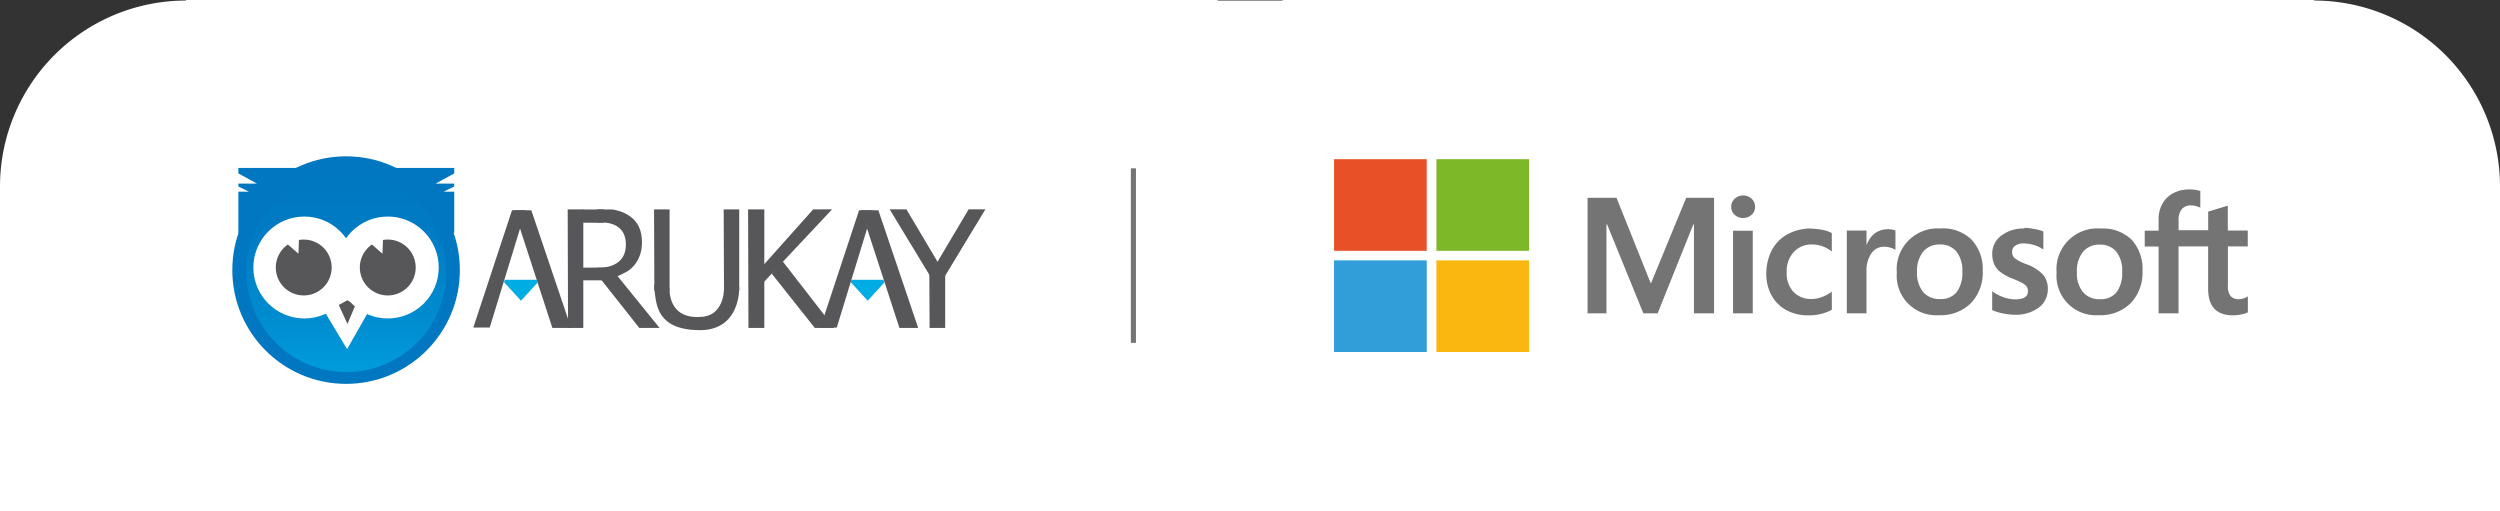 <svg id="Layer_1" data-name="Layer 1" xmlns="http://www.w3.org/2000/svg" xmlns:xlink="http://www.w3.org/1999/xlink" viewBox="0 0 550 112.46"><rect x="0" y="0" width="550" height="112.46" fill="#333333" stroke="none"/><defs><style>.cls-1{fill:#fff;}.cls-2{fill:#747474;}.cls-3{fill:#e85127;}.cls-4{fill:#7db828;}.cls-5{fill:#319ed9;}.cls-6{fill:#fab70f;}.cls-7{fill:#57575a;}.cls-8{fill:#0077c0;}.cls-9{fill:url(#linear-gradient);}.cls-10{fill:#00ace4;}</style><linearGradient id="linear-gradient" x1="87.42" y1="93.06" x2="131.35" y2="93.06" gradientTransform="translate(169.26 -49.52) rotate(90)" gradientUnits="userSpaceOnUse"><stop offset="0" stop-color="#0077c0"/><stop offset="0.32" stop-color="#007cc4"/><stop offset="0.69" stop-color="#008ace"/><stop offset="1" stop-color="#009bdb"/></linearGradient></defs><g id="Layer_2" data-name="Layer 2"><g id="Capa_1" data-name="Capa 1"><path class="cls-1" d="M509.12.12V0H282l.27.11H267.76L268,0H40.92V.12A40.92,40.92,0,0,0,0,41v71.42H550V41A40.92,40.92,0,0,0,509.12.12Z"/><polygon class="cls-2" points="372.67 68.93 372.67 49.37 372.53 49.37 364.68 68.93 361.54 68.93 353.56 49.37 353.42 49.37 353.42 68.93 349.26 68.93 349.26 43.51 355.63 43.51 363.19 62.39 370.97 43.51 377.09 43.51 377.09 68.93 372.67 68.93"/><path class="cls-2" d="M383.48,43a2.62,2.62,0,0,0-1.84.72,2.34,2.34,0,0,0-.78,1.79,2.28,2.28,0,0,0,.77,1.75,2.69,2.69,0,0,0,1.85.7,2.73,2.73,0,0,0,1.87-.7,2.28,2.28,0,0,0,.77-1.75,2.37,2.37,0,0,0-.75-1.77,2.61,2.61,0,0,0-1.89-.74m2.13,7.76h-4.34V68.93h4.34Z"/><path class="cls-2" d="M398.54,50.27a10.74,10.74,0,0,0-5.27,1.26,8.4,8.4,0,0,0-3.48,3.53,11.2,11.2,0,0,0-1.2,5.24,9.63,9.63,0,0,0,1.16,4.7A8.08,8.08,0,0,0,393,68.23a9.68,9.68,0,0,0,4.74,1.14A10.57,10.57,0,0,0,403,68.16h0v-4l-.18.13a8.07,8.07,0,0,1-2.12,1.1,6.72,6.72,0,0,1-2.08.39,5.33,5.33,0,0,1-4.05-1.56,6,6,0,0,1-1.5-4.33,6.26,6.26,0,0,1,1.56-4.45,5.34,5.34,0,0,1,4.06-1.66,7,7,0,0,1,4.13,1.42l.18.13V51.24h-.06a7,7,0,0,0-2-.67,12.36,12.36,0,0,0-2.42-.26"/><path class="cls-2" d="M410.63,53.87V50.71H406.3V68.93h4.33V59.61a6.48,6.48,0,0,1,1.08-3.87,3.33,3.33,0,0,1,2.81-1.46,4.75,4.75,0,0,1,1.3.19,3.33,3.33,0,0,1,1,.4L417,55V50.68h-.07a5,5,0,0,0-4.59.75,5.81,5.81,0,0,0-1.67,2.44Z"/><path class="cls-2" d="M427.06,50.28a9,9,0,0,0-9.76,8.17,10,10,0,0,0,0,1.55,8.7,8.7,0,0,0,8,9.34,9.55,9.55,0,0,0,1.31,0,9.44,9.44,0,0,0,7-2.65,9.71,9.71,0,0,0,2.59-7.07,9.49,9.49,0,0,0-2.43-6.87,9,9,0,0,0-6.75-2.5m-.19,15.54a4.66,4.66,0,0,1-3.74-1.55,6.52,6.52,0,0,1-1.34-4.38,6.76,6.76,0,0,1,1.34-4.49,4.59,4.59,0,0,1,3.7-1.58,4.55,4.55,0,0,1,3.6,1.51,6.67,6.67,0,0,1,1.32,4.46,7.09,7.09,0,0,1-1.24,4.51,4.44,4.44,0,0,1-3.64,1.52"/><path class="cls-2" d="M445.37,50.27a8.06,8.06,0,0,0-5.08,1.56,4.91,4.91,0,0,0-2,4,5.67,5.67,0,0,0,.42,2.26A4.55,4.55,0,0,0,440,59.78a11.37,11.37,0,0,0,2.66,1.48,18.38,18.38,0,0,1,2.22,1,3.18,3.18,0,0,1,1,.79,1.77,1.77,0,0,1,.27,1c0,1.22-.93,1.81-2.84,1.81a7.81,7.81,0,0,1-2.39-.43,9,9,0,0,1-2.46-1.23l-.18-.13v4.18h.06a11.19,11.19,0,0,0,2.33.71,12.24,12.24,0,0,0,2.48.28,8.49,8.49,0,0,0,5.37-1.56,5,5,0,0,0,2-4.14,4.74,4.74,0,0,0-1.07-3.13,9.37,9.37,0,0,0-3.66-2.3,9.43,9.43,0,0,1-2.6-1.34,1.86,1.86,0,0,1-.52-1.4,1.56,1.56,0,0,1,.66-1.3,3.1,3.1,0,0,1,1.87-.52,8,8,0,0,1,2.22.34,6.69,6.69,0,0,1,1.94.89l.18.12v-4h-.07a9.24,9.24,0,0,0-2-.54,12,12,0,0,0-2.16-.23"/><path class="cls-2" d="M462.21,50.28a9,9,0,0,0-9.76,8.17,10,10,0,0,0,0,1.55,8.7,8.7,0,0,0,8,9.34,9.55,9.55,0,0,0,1.31,0,9.44,9.44,0,0,0,7-2.65,9.71,9.71,0,0,0,2.59-7.07A9.48,9.48,0,0,0,469,52.78a9,9,0,0,0-6.75-2.5M462,65.82a4.66,4.66,0,0,1-3.74-1.55,6.52,6.52,0,0,1-1.34-4.38,6.76,6.76,0,0,1,1.34-4.49,4.59,4.59,0,0,1,3.7-1.58,4.55,4.55,0,0,1,3.6,1.51,6.67,6.67,0,0,1,1.32,4.46,7.09,7.09,0,0,1-1.24,4.51A4.44,4.44,0,0,1,462,65.82"/><path class="cls-2" d="M494.51,54.21v-3.5h-4.39V45.28H490l-4.12,1.25h-.08v4.11h-6.51V48.42A3.63,3.63,0,0,1,480,46a2.56,2.56,0,0,1,2-.81,4.67,4.67,0,0,1,1.91.43l.16.07V42H484a7.42,7.42,0,0,0-2.43-.32,7.2,7.2,0,0,0-3.46.82,5.9,5.9,0,0,0-2.38,2.32,6.83,6.83,0,0,0-.84,3.4v2.52h-3.05v3.5h3.05V68.93h4.39V54.21h6.51v9.36c0,3.85,1.84,5.8,5.46,5.8a9.07,9.07,0,0,0,1.87-.2,5,5,0,0,0,1.35-.43h.06V65.18l-.18.12a3.72,3.72,0,0,1-1.74.52,2.36,2.36,0,0,1-1.87-.67,3.53,3.53,0,0,1-.6-2.34v-8.6Z"/><rect class="cls-3" x="293.49" y="35.02" width="20.39" height="20.16"/><rect class="cls-4" x="316.01" y="35.02" width="20.39" height="20.16"/><rect class="cls-5" x="293.49" y="57.28" width="20.39" height="20.16"/><rect class="cls-6" x="316.01" y="57.28" width="20.39" height="20.16"/><rect class="cls-2" x="248.79" y="37.03" width="1.12" height="38.4"/></g></g><g id="Layer_2-2" data-name="Layer 2"><rect class="cls-1" x="41.16" y="26.16" width="179.23" height="59.61"/><polygon class="cls-7" points="107.74 72.06 104.13 72.06 112.64 46.26 115.64 46.26 107.74 72.06"/><polygon class="cls-7" points="121.52 72.14 125.64 72.14 116.89 46.26 113.1 46.26 121.52 72.14"/><polygon class="cls-7" points="184.09 72.06 180.48 72.06 189 46.26 192 46.26 184.09 72.06"/><polygon class="cls-7" points="197.87 72.14 202 72.14 193.24 46.26 189.45 46.26 197.87 72.14"/><polygon class="cls-7" points="124.97 72.14 128.33 72.14 128.33 46.07 124.89 46.07 124.97 72.14"/><polygon class="cls-7" points="204.51 72.14 207.94 72.14 207.94 57.65 204.44 57.65 204.51 72.14"/><polygon class="cls-7" points="164.66 72.14 168.15 72.14 168.15 46.07 164.58 46.07 164.66 72.14"/><polygon class="cls-7" points="167.89 58.4 167.65 62.48 183.06 46.05 178.89 46.07 167.89 58.4"/><polygon class="cls-7" points="205.6 58.69 207.69 61.07 216.79 46.05 213.1 46.05 205.6 58.69"/><polygon class="cls-7" points="206.91 58.69 204.83 61.07 195.72 46.05 199.41 46.05 206.91 58.69"/><polygon class="cls-7" points="169.78 60.2 179.25 72.14 183.55 72.14 172.03 57.29 169.78 60.2"/><polygon class="cls-7" points="143.96 63.9 147.31 63.9 147.31 46.07 143.89 46.07 143.96 63.9"/><polygon class="cls-7" points="159.28 63.9 162.63 63.9 162.63 46.07 159.21 46.07 159.28 63.9"/><polygon class="cls-7" points="140.64 72.14 145.1 72.14 135.64 60.47 131.98 61.19 140.64 72.14"/><polygon class="cls-7" points="128.07 58.88 128.14 61.67 135.64 61.67 135.64 58.87 128.07 58.88"/><polygon class="cls-7" points="128.07 46.09 128.12 49 132.84 49 132.84 46.07 128.07 46.09"/><path class="cls-7" d="M131.35,58.87s6.37.61,6.34-5.1S131.43,49,131.43,49l-.08-2.92h3.27s5.61.48,6.46,5.48-1.93,7.58-3.36,8.3-3.46,1.68-3.46,1.68l-2.57-1.27Z"/><g id="Layer_4" data-name="Layer 4"><circle class="cls-8" cx="76.14" cy="59.42" r="25.03"/></g><g id="Layer_5" data-name="Layer 5"><polyline class="cls-8" points="52.44 51.36 52.44 42.16 54.76 42.16 52.44 41.03 52.44 40.39 56.53 40.39 52.44 38.15 52.44 36.95 65.64 36.95"/><polyline class="cls-8" points="99.93 51.36 99.93 42.16 97.61 42.16 99.93 41.03 99.93 40.39 95.83 40.39 99.93 38.15 99.93 36.95 86.72 36.95"/></g><circle class="cls-9" cx="76.2" cy="59.87" r="21.97"/><polygon class="cls-1" points="84.11 55.82 81.19 53.27 84.23 52.58 84.11 55.82"/><polygon class="cls-1" points="76.36 76.81 70.58 67.19 76.36 60.55 80.75 69.1 76.36 76.81"/><polygon class="cls-7" points="76.44 71.28 74.52 67.07 76.44 66.06 78.2 67.1 76.44 71.28"/><polygon class="cls-10" points="110.9 62.1 114.62 66.16 118.27 62.16 118.07 61.55 111.02 61.55 110.9 62.1"/><polygon class="cls-10" points="187.18 62.1 190.89 66.16 194.55 62.16 194.34 61.55 187.29 61.55 187.18 62.1"/><path class="cls-7" d="M147.31,63.54s-.42,6.56,6.59,6.19c5.13,0,5.39-5.44,5.38-6.19s3.35-.36,3.35-.36.42,9.6-8.87,9.46-9.36-5.62-9.8-9S147.31,63.54,147.31,63.54Z"/><circle class="cls-1" cx="66.95" cy="58.85" r="11.21"/><circle class="cls-1" cx="85.31" cy="58.85" r="11.21"/><circle class="cls-7" cx="66.82" cy="58.85" r="6.15"/><polygon class="cls-1" points="65.66 55.82 62.74 53.27 65.77 52.58 65.66 55.82"/><circle class="cls-7" cx="85.31" cy="58.85" r="6.15"/><polygon class="cls-1" points="84.14 55.82 81.23 53.27 84.26 52.58 84.14 55.82"/></g></svg>